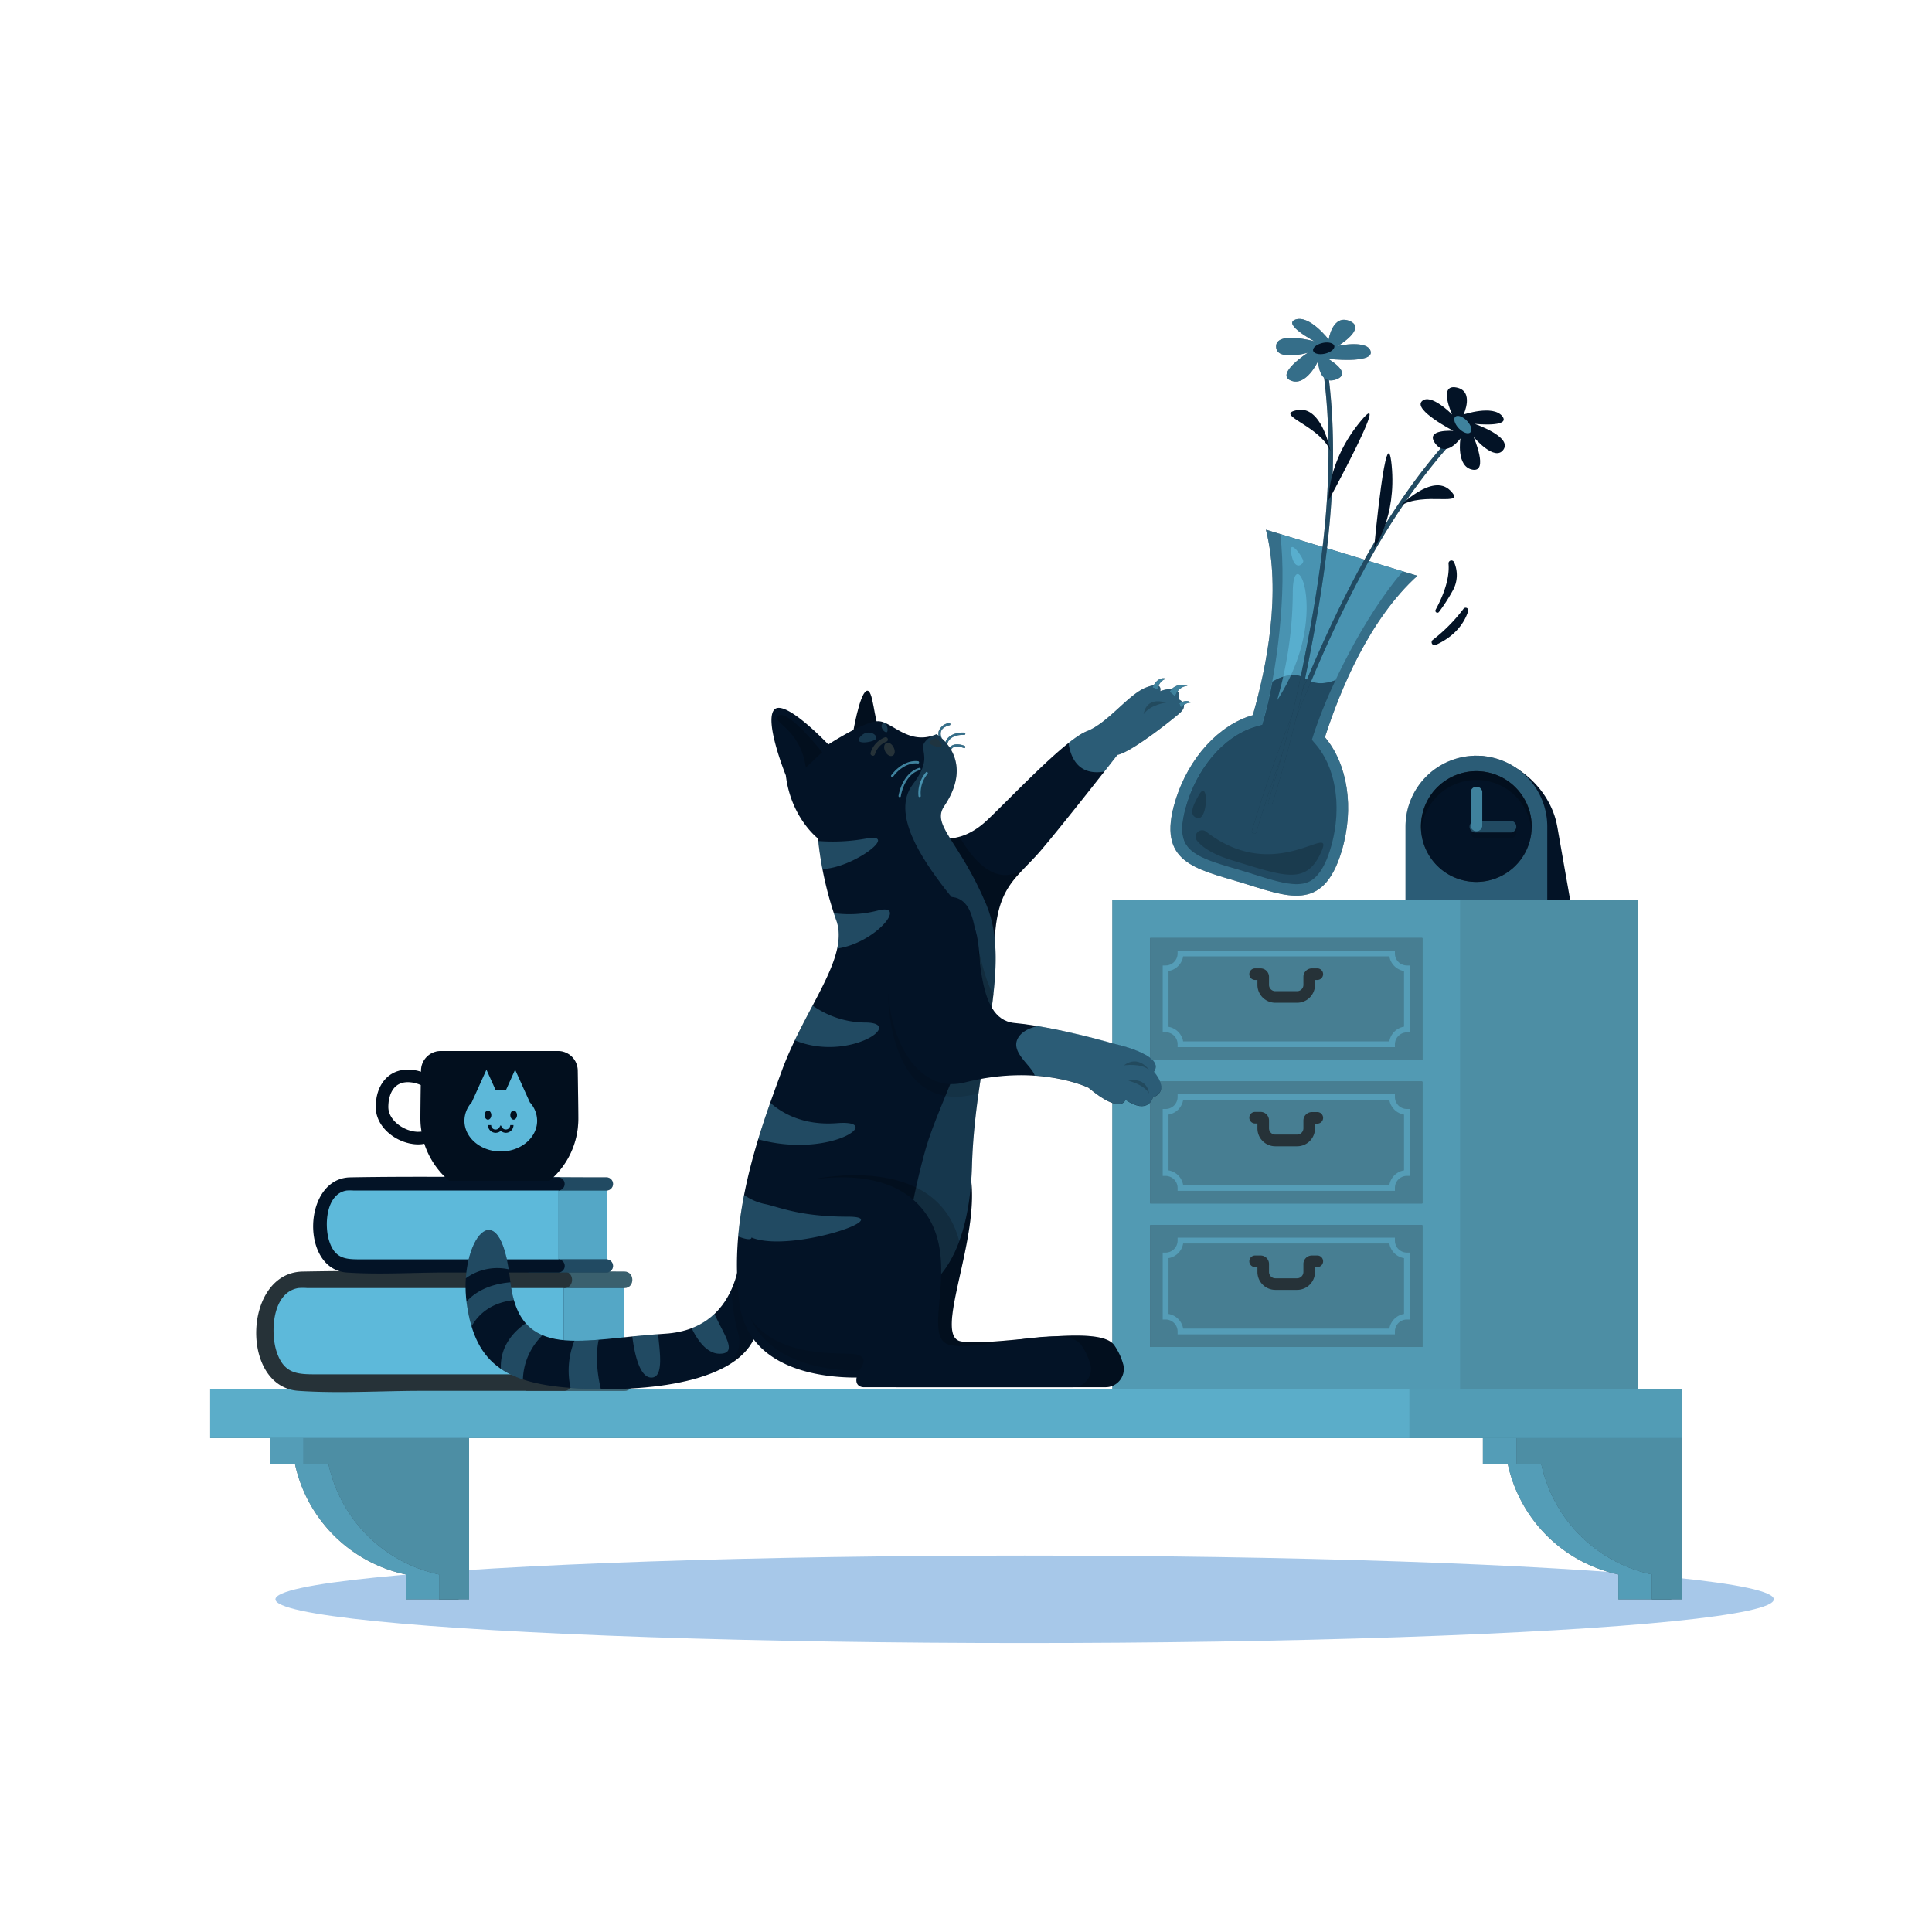 <svg xmlns="http://www.w3.org/2000/svg" viewBox="0 0 500 500"><ellipse cx="265.17" cy="413.9" rx="193.89" ry="11.32" style="fill:#a7c8e9"/><path d="M105 371.07H69.9v7.77h6.43A37.27 37.27 0 0 0 105 407.47v6.43h13.67v-42.83Z" style="fill:#263238"/><path d="M105 371.07H69.9v7.77h6.43A37.27 37.27 0 0 0 105 407.47v6.43h13.67v-42.83Z" style="fill:#68cbed;opacity:.7"/><path d="M113.63 371.07H78.57v7.77H85a37.25 37.25 0 0 0 28.63 28.63v6.43h7.77v-42.83Z" style="fill:#263238"/><path d="M113.63 371.07H78.57v7.77H85a37.25 37.25 0 0 0 28.63 28.63v6.43h7.77v-42.83Z" style="fill:#68cbed;opacity:.6"/><path d="M418.83 371.07h-35.06v7.77h6.43a37.26 37.26 0 0 0 28.63 28.63v6.43h13.68v-42.83Z" style="fill:#263238"/><path d="M418.83 371.07h-35.06v7.77h6.43a37.26 37.26 0 0 0 28.63 28.63v6.43h13.68v-42.83Z" style="fill:#68cbed;opacity:.7"/><path d="M427.5 371.07h-35.06v7.77h6.43a37.25 37.25 0 0 0 28.63 28.63v6.43h7.77v-42.83Z" style="fill:#263238"/><path d="M427.5 371.07h-35.06v7.77h6.43a37.25 37.25 0 0 0 28.63 28.63v6.43h7.77v-42.83Z" style="fill:#68cbed;opacity:.6"/><path d="M54.39 359.51h380.88v12.67H54.39z" style="fill:#263238"/><path d="M54.39 359.51h380.88v12.67H54.39z" style="fill:#68cbed;opacity:.8"/><path d="M364.74 359.51h70.53v12.67h-70.53z" style="opacity:.1"/><path d="M287.88 232.98h135.94v126.61H287.88z" style="fill:#263238"/><path d="M287.88 232.98h89.98v126.61h-89.98z" style="fill:#68cbed;opacity:.2"/><path d="M287.88 232.98h135.94v126.61H287.88z" style="fill:#68cbed;opacity:.6"/><path d="M297.66 242.75h70.43v31.53h-70.43z" style="fill:#263238"/><path d="M297.66 242.75h70.43v31.53h-70.43z" style="fill:#68cbed;opacity:.5"/><g style="opacity:.4"><path d="M361 271h-56.24v-.75a3.1 3.1 0 0 0-3.1-3.11h-.75v-17.28h.75a3.1 3.1 0 0 0 3.1-3.11V246H361v.75a3.11 3.11 0 0 0 3.11 3.11h.75v17.32h-.75a3.11 3.11 0 0 0-3.11 3.11Zm-54.78-1.5h53.34a4.63 4.63 0 0 1 3.8-3.8v-14.4a4.63 4.63 0 0 1-3.8-3.8H306.2a4.62 4.62 0 0 1-3.79 3.8v14.44a4.62 4.62 0 0 1 3.79 3.8Z" style="fill:#68cbed"/></g><path d="M335.69 259.51h-5.64a4.64 4.64 0 0 1-4.63-4.63v-1.27h-.6a1.5 1.5 0 0 1-1.5-1.5 1.5 1.5 0 0 1 1.5-1.5h1.41a2.19 2.19 0 0 1 2.19 2.2v2.07a1.63 1.63 0 0 0 1.63 1.63h5.64a1.63 1.63 0 0 0 1.63-1.63v-2.07a2.2 2.2 0 0 1 2.2-2.2h1.4a1.5 1.5 0 0 1 1.5 1.5 1.5 1.5 0 0 1-1.5 1.5h-.6v1.27a4.63 4.63 0 0 1-4.63 4.63M297.66 279.91h70.43v31.53h-70.43z" style="fill:#263238"/><path d="M297.66 279.91h70.43v31.53h-70.43z" style="fill:#68cbed;opacity:.5"/><g style="opacity:.4"><path d="M361 308.19h-56.24v-.75a3.11 3.11 0 0 0-3.1-3.11h-.75V287h.75a3.1 3.1 0 0 0 3.1-3.1v-.75H361v.75a3.1 3.1 0 0 0 3.11 3.1h.75v17.32h-.75a3.11 3.11 0 0 0-3.11 3.11Zm-54.78-1.5h53.34a4.63 4.63 0 0 1 3.8-3.8v-14.44a4.62 4.62 0 0 1-3.8-3.79H306.2a4.61 4.61 0 0 1-3.79 3.79v14.44a4.62 4.62 0 0 1 3.79 3.8Z" style="fill:#68cbed"/></g><path d="M335.69 296.66h-5.64a4.63 4.63 0 0 1-4.63-4.63v-1.27h-.6a1.5 1.5 0 0 1-1.5-1.5 1.5 1.5 0 0 1 1.5-1.5h1.41a2.2 2.2 0 0 1 2.19 2.2V292a1.63 1.63 0 0 0 1.63 1.63h5.64a1.63 1.63 0 0 0 1.63-1.63v-2a2.21 2.21 0 0 1 2.2-2.2h1.4a1.5 1.5 0 0 1 1.5 1.5 1.5 1.5 0 0 1-1.5 1.5h-.6v1.2a4.63 4.63 0 0 1-4.63 4.66M297.66 317.06h70.43v31.53h-70.43z" style="fill:#263238"/><path d="M297.66 317.06h70.43v31.53h-70.43z" style="fill:#68cbed;opacity:.5"/><g style="opacity:.4"><path d="M361 345.34h-56.24v-.75a3.1 3.1 0 0 0-3.1-3.1h-.75v-17.32h.75a3.11 3.11 0 0 0 3.1-3.11v-.75H361v.75a3.11 3.11 0 0 0 3.11 3.11h.75v17.32h-.75a3.1 3.1 0 0 0-3.11 3.1Zm-54.78-1.5h53.34a4.62 4.62 0 0 1 3.8-3.79v-14.44a4.63 4.63 0 0 1-3.8-3.8H306.2a4.62 4.62 0 0 1-3.79 3.8v14.44a4.61 4.61 0 0 1 3.79 3.79Z" style="fill:#68cbed"/></g><path d="M335.69 333.82h-5.64a4.64 4.64 0 0 1-4.63-4.64v-1.26h-.6a1.5 1.5 0 0 1-1.5-1.5 1.5 1.5 0 0 1 1.5-1.5h1.41a2.19 2.19 0 0 1 2.19 2.19v2.07a1.64 1.64 0 0 0 1.63 1.64h5.64a1.64 1.64 0 0 0 1.63-1.64v-2.07a2.2 2.2 0 0 1 2.2-2.19h1.4a1.5 1.5 0 0 1 1.5 1.5 1.5 1.5 0 0 1-1.5 1.5h-.6v1.26a4.63 4.63 0 0 1-4.63 4.64" style="fill:#263238"/><path d="M381.44 195.58c10.13 0 19.79 8.21 21.58 18.34l3.34 19h-36.67l-3.35-19Z" style="fill:#031326"/><path d="M363.75 213.92a18.34 18.34 0 0 1 36.68 0v19h-36.68Z" style="fill:#031326"/><path d="M363.75 213.92a18.34 18.34 0 0 1 36.68 0v19h-36.68Z" style="fill:#68cbed;opacity:.4"/><circle cx="382.09" cy="213.92" r="14.33" style="fill:#263238" transform="rotate(-76.72 382.072 213.926)"/><circle cx="382.09" cy="213.92" r="14.33" style="fill:#031326" transform="rotate(-76.72 382.072 213.926)"/><path d="M382.09 201.86a14.32 14.32 0 0 1 14.27 13.19c0-.37.06-.75.06-1.13a14.33 14.33 0 0 0-28.66 0c0 .38 0 .76.06 1.13a14.32 14.32 0 0 1 14.27-13.19" style="opacity:.2"/><path d="M391.14 213.91h-7.53v-7.53a1.52 1.52 0 0 0-3 0v9.05a1.52 1.52 0 0 0 1.52 1.52h9.05a1.52 1.52 0 0 0 0-3Z" style="opacity:.1"/><path d="M391.14 215.44a1.52 1.52 0 0 0 0-3h-9.05a1.52 1.52 0 1 0 0 3Z" style="fill:#031326"/><path d="M391.14 215.44a1.52 1.52 0 0 0 0-3h-9.05a1.52 1.52 0 1 0 0 3Z" style="fill:#68cbed;opacity:.3"/><path d="M383.61 204.87a1.52 1.52 0 0 0-3 0v9a1.52 1.52 0 0 0 3 0Z" style="fill:#031326"/><path d="M383.61 204.87a1.52 1.52 0 0 0-3 0v9a1.52 1.52 0 0 0 3 0Z" style="fill:#68cbed;opacity:.6"/><path d="M161.58 355.68v-22.33c2.75 0 2.75-4.27 0-4.27-8.51 0-17-.06-25.54-.11v31h25.54c2.75.03 2.75-4.29 0-4.29" style="fill:#263238"/><path d="M161.58 355.68v-22.33c2.75 0 2.75-4.27 0-4.27-8.51 0-17-.06-25.54-.11v31h25.54c2.75.03 2.75-4.29 0-4.29" style="fill:#68cbed;opacity:.3"/><path d="M141.74 333.35h19.84v22.29h-19.84z" style="fill:#031326"/><path d="M141.74 333.35h19.84v22.29h-19.84z" style="fill:#68cbed;opacity:.8"/><path d="M145.91 357.81H77.14c-4.73 0-8.56-5.95-8.56-13.3s3.83-13.3 8.56-13.3h68.77Z" style="fill:#031326"/><path d="M145.91 357.81H77.14c-4.73 0-8.56-5.95-8.56-13.3s3.83-13.3 8.56-13.3h68.77Z" style="fill:#68cbed;opacity:.9"/><path d="M145.91 329.08c-22.52 0-45.07-.41-67.58 0-15.42.28-16.25 29.83-1.12 30.87 10.54.72 21.38 0 32 0h36.75c2.75 0 2.75-4.27 0-4.27h-64c-4.94 0-8.47-.06-10.38-5.89-1.65-5-1.13-15.32 5.63-16.44a15 15 0 0 1 2.31 0h66.46c2.75 0 2.75-4.27 0-4.27Z" style="fill:#263238"/><path d="M157.07 325.92v-17.81a1.71 1.71 0 0 0 0-3.41c-6.78 0-13.58-.05-20.37-.09v24.72h20.37a1.71 1.71 0 0 0 0-3.41" style="fill:#031326"/><path d="M157.07 325.92v-17.81a1.71 1.71 0 0 0 0-3.41c-6.78 0-13.58-.05-20.37-.09v24.72h20.37a1.71 1.71 0 0 0 0-3.41" style="fill:#68cbed;opacity:.3"/><path d="M141.25 308.11h15.83v17.79h-15.83z" style="fill:#031326"/><path d="M141.25 308.11h15.83v17.79h-15.83z" style="fill:#68cbed;opacity:.8"/><path d="M144.57 327.62H89.7c-3.77 0-6.83-4.75-6.83-10.61s3.06-10.61 6.83-10.61h54.87Z" style="fill:#031326"/><path d="M144.57 327.62H89.7c-3.77 0-6.83-4.75-6.83-10.61s3.06-10.61 6.83-10.61h54.87Z" style="fill:#68cbed;opacity:.9"/><path d="M144.57 304.7c-18 0-36-.33-53.92 0-12.3.22-13 23.8-.89 24.63 8.41.57 17.06 0 25.49 0h29.32a1.71 1.71 0 0 0 0-3.41H93.49c-3.94 0-6.76-.05-8.28-4.7-1.32-4-.9-12.23 4.49-13.11a11.4 11.4 0 0 1 1.85 0h53a1.71 1.71 0 0 0 0-3.41Z" style="fill:#031326"/><path d="M149.51 277a5.1 5.1 0 0 0-5.09-5h-30.37a5.11 5.11 0 0 0-5.09 5v.37a11 11 0 0 0-3.38-.56c-5 0-8.33 3.89-8.33 9.68 0 5.53 5.82 9.67 11 9.67a8 8 0 0 0 1.57-.16 21.2 21.2 0 0 0 6.4 9.57h26a21 21 0 0 0 7.45-16.07c0-2.02-.06-6.73-.16-12.5m-41.23 15.92c-3.53 0-7.79-2.87-7.79-6.43 0-1.51.37-6.44 5.09-6.44a8.35 8.35 0 0 1 3.32.76c-.06 4-.1 7.15-.1 8.69a20.6 20.6 0 0 0 .3 3.36 5.4 5.4 0 0 1-.82.05Z" style="fill:#031326"/><path d="M149.51 277a5.1 5.1 0 0 0-5.09-5h-30.37a5.11 5.11 0 0 0-5.09 5v.37a11 11 0 0 0-3.38-.56c-5 0-8.33 3.89-8.33 9.68 0 5.53 5.82 9.67 11 9.67a8 8 0 0 0 1.57-.16 21.2 21.2 0 0 0 6.4 9.57h26a21 21 0 0 0 7.45-16.07c0-2.02-.06-6.73-.16-12.5m-41.23 15.92c-3.53 0-7.79-2.87-7.79-6.43 0-1.51.37-6.44 5.09-6.44a8.35 8.35 0 0 1 3.32.76c-.06 4-.1 7.15-.1 8.69a20.6 20.6 0 0 0 .3 3.36 5.4 5.4 0 0 1-.82.05Z" style="opacity:.2"/><path d="m137.12 285.28-3.81-8.45-2.4 5.35a9.5 9.5 0 0 0-2.61 0l-2.41-5.35-3.81 8.45a7.15 7.15 0 0 0-1.89 4.77c0 4.39 4.22 7.95 9.41 7.95s9.41-3.56 9.41-7.95a7.15 7.15 0 0 0-1.89-4.77m-11.7 3.31c0-.65.38-1.17.86-1.17s.87.52.87 1.17-.39 1.18-.87 1.18-.86-.53-.86-1.18m5.51 4.58a2 2 0 0 1-1.33-.52 1.94 1.94 0 0 1-1.32.52 2 2 0 0 1-2-2h.83a1.14 1.14 0 0 0 2.12.6l.35-.57.36.57a1.14 1.14 0 0 0 2.11-.6h.84a2 2 0 0 1-1.96 2m2-3.4c-.48 0-.86-.53-.86-1.18s.38-1.17.86-1.17.87.52.87 1.17-.4 1.18-.88 1.18Z" style="fill:#68cbed;opacity:.9"/><path d="M342.89 190.79c4-12.37 11.53-30.57 23.93-41.78l-39.2-11.93c4.06 16.22.19 35.55-3.39 48-8.62 2.46-16.6 10.82-20.08 22.25-4.84 15.91 5.21 17.47 17.09 21.08s21.1 7.91 25.94-8c3.47-11.41 1.5-22.78-4.29-29.62" style="fill:#031326"/><path d="M342.89 190.79c4-12.37 11.53-30.57 23.93-41.78l-39.2-11.93c4.06 16.22.19 35.55-3.39 48-8.62 2.46-16.6 10.82-20.08 22.25-4.84 15.91 5.21 17.47 17.09 21.08s21.1 7.91 25.94-8c3.47-11.41 1.5-22.78-4.29-29.62" style="fill:#68cbed;opacity:.5"/><path d="M344.31 219.58c3.05-10 1.59-20.58-3.71-26.85l-1.08-1.27.51-1.59c3.68-11.43 13-30.34 23-42l-31.69-9.64c1.83 15.28-1 36.18-4.27 47.72l-.45 1.6-1.61.46c-7.9 2.25-15 10.19-18 20.24-1.38 4.55-1.48 7.83-.29 10 1.77 3.28 6.85 4.78 12.73 6.51 1.74.51 3.57 1.07 5.3 1.61 5.85 1.84 10.91 3.42 14.2 1.69 2.22-1.15 3.97-3.93 5.36-8.48" style="fill:#68cbed;opacity:.4"/><path d="m340.6 192.73-1.08-1.27.51-1.59a122 122 0 0 1 5.63-13.87c-1.93.77-5 1.5-7.7-.32-3.09-2.1-6.87-.34-8.65.73-.67 3.57-1.41 6.83-2.2 9.55l-.45 1.6-1.61.46c-7.9 2.25-15 10.19-18 20.24-1.38 4.55-1.48 7.83-.29 10 1.77 3.28 6.85 4.78 12.73 6.51 1.74.51 3.57 1.07 5.3 1.61 5.85 1.84 10.91 3.42 14.2 1.69 2.21-1.17 4-4 5.35-8.5 3.02-10.03 1.56-20.57-3.74-26.84" style="fill:#031326"/><path d="m340.6 192.73-1.08-1.27.51-1.59a122 122 0 0 1 5.63-13.87c-1.93.77-5 1.5-7.7-.32-3.09-2.1-6.87-.34-8.65.73-.67 3.57-1.41 6.83-2.2 9.55l-.45 1.6-1.61.46c-7.9 2.25-15 10.19-18 20.24-1.38 4.55-1.48 7.83-.29 10 1.77 3.28 6.85 4.78 12.73 6.51 1.74.51 3.57 1.07 5.3 1.61 5.85 1.84 10.91 3.42 14.2 1.69 2.21-1.17 4-4 5.35-8.5 3.02-10.03 1.56-20.57-3.74-26.84" style="fill:#68cbed;opacity:.3"/><path d="M330.51 181.26a101.2 101.2 0 0 0 4.06-27.69c-.07-14.66 10.37 5.43-4.06 27.69M337.28 145.27c-.08.9-2.27 2.62-3.09-1.93s3.17 1.02 3.09 1.93" style="fill:#68cbed;opacity:.5"/><g style="opacity:.2"><path d="M312.12 215.2a1.68 1.68 0 0 0-2.36 2.34c1.36 1.71 4.05 3.58 9.19 5.14 13.55 4.12 19.13 6.5 23-2.24 3.62-8.25-11.64 8.99-29.83-5.24M309.59 211.64c-1.39-.65-1.64-2 .81-6.1s2.29 7.55-.81 6.1"/></g><path d="M325.16 215.34a349 349 0 0 1 13.15-36.61c9.54-23 21.11-46.25 38-64.86.52-.56-.29-1.45-.81-.88-16.47 18.17-27.87 40.63-37.34 63.07A350 350 0 0 0 324 215a.6.6 0 0 0 1.15.35Z" style="fill:#031326"/><g style="opacity:.3"><path d="M325.16 215.34a349 349 0 0 1 13.15-36.61c9.54-23 21.11-46.25 38-64.86.52-.56-.29-1.45-.81-.88-16.47 18.17-27.87 40.63-37.34 63.07A350 350 0 0 0 324 215a.6.6 0 0 0 1.15.35Z" style="fill:#68cbed"/></g><path d="M376.13 111.51s-7.52-.55-4.67 3.28 6.5-1.33 6.5-1.33-1.18 7.3 3.11 8.09.31-8.45.31-8.45 5.49 6.55 7.73 3.23-7.48-6.63-7.48-6.63 9.54 1 7.14-2-10-.42-10-.42 2.89-6.09-1.88-7-1.08 7-1.08 7-5.58-5.7-7.84-3.43 8.16 7.66 8.16 7.66M355.62 141.82s5.85-7.94 4.54-21.41-4.54 21.41-4.54 21.41M362.3 131s8.42-8.63 13-4.08-7 .08-13 4.08" style="fill:#031326"/><path d="M380.52 111.91c-.58.55-1.91.07-3-1.07s-1.46-2.49-.88-3 1.91-.07 3 1.07 1.46 2.46.88 3" style="fill:#68cbed;opacity:.6"/><path d="M328.23 207.49a350 350 0 0 0 9.47-37.73c4.89-24.44 8.22-50.17 4.57-75-.11-.76 1.05-1 1.16-.28 3.57 24.26.52 49.27-4.1 73.18a349 349 0 0 1-10 40.19.6.6 0 0 1-1.14-.35Z" style="fill:#031326"/><g style="opacity:.3"><path d="M328.23 207.49a350 350 0 0 0 9.47-37.73c4.89-24.44 8.22-50.17 4.57-75-.11-.76 1.05-1 1.16-.28 3.57 24.26.52 49.27-4.1 73.18a349 349 0 0 1-10 40.19.6.6 0 0 1-1.14-.35Z" style="fill:#68cbed"/></g><path d="M343.71 92.87s6.55 3.73 2.06 5.33-4.66-4.73-4.66-4.73-3.09 6.72-7.09 5 4.45-7.18 4.45-7.18-8.22 2.38-8.22-1.63 9.9-1.34 9.9-1.34-8.47-4.49-4.81-5.64 8.52 5.2 8.52 5.2 1-6.67 5.46-4.78-3 6.4-3 6.4 7.81-1.63 8.42 1.52-11.03 1.85-11.03 1.85" style="fill:#031326"/><path d="M343.71 92.87s6.55 3.73 2.06 5.33-4.66-4.73-4.66-4.73-3.09 6.72-7.09 5 4.45-7.18 4.45-7.18-8.22 2.38-8.22-1.63 9.9-1.34 9.9-1.34-8.47-4.49-4.81-5.64 8.52 5.2 8.52 5.2 1-6.67 5.46-4.78-3 6.4-3 6.4 7.81-1.63 8.42 1.52-11.03 1.85-11.03 1.85" style="fill:#68cbed;opacity:.5"/><path d="M343.86 129.47s-.43-9.86 8.15-20.31-8.15 20.31-8.15 20.31M344.33 116.78s-2.19-11.85-8.56-10.65 5.85 3.92 8.56 10.65M339.84 90.76c.18.78 1.55 1.12 3.07.77s2.59-1.27 2.41-2-1.55-1.12-3.06-.76-2.6 1.23-2.42 1.99M374.88 145.89a.75.75 0 0 1 1.43-.4 8.19 8.19 0 0 1-.43 7.51 45 45 0 0 1-3.48 5.38.52.52 0 0 1-.87-.56c1.94-3.58 3.68-7.99 3.35-11.93M370.74 165.65a42.7 42.7 0 0 0 8-8.08.69.69 0 0 1 1.22.61c-.88 2.71-3.07 6.34-8.45 8.76a.77.77 0 0 1-.77-1.29M243.37 216.75s5.5 1.8 12.22-4.6 20.16-20.76 25.66-22.9 10.7-9.47 15.28-11.3 3.73.92 3.73.92 5.76-2.22 4.82 2.14c0 0 2.95 1.22.1 3.66s-12.62 10.08-16 10.69c0 0-12.84 16.5-19.56 24.45s-12.31 9.45-12.26 26.87-13.99-29.93-13.99-29.93" style="fill:#031326"/><path d="M248.36 216.53a9.4 9.4 0 0 1-5 .22s14.05 47.35 14 29.93c0-13.34 3.24-17.35 7.79-22.07-8.07 6.06-14.78-4.43-16.79-8.08" style="opacity:.2"/><path d="M305.08 181c.94-4.36-4.82-2.14-4.82-2.14s.85-2.75-3.73-.92-9.78 9.17-15.28 11.3a21 21 0 0 0-4.72 3.06c.54 3.74 2.53 8.53 9.29 7.38l3.38-4.33c3.36-.61 13.13-8.24 16-10.69s-.12-3.66-.12-3.66" style="fill:#68cbed;opacity:.4"/><path d="M305.19 182s2-1.17 2.92-.17a3.82 3.82 0 0 0-2.52 1.26ZM302.7 179a3.84 3.84 0 0 1 4.64-1.51 3.48 3.48 0 0 0-3.18 2.81ZM298.28 177.91s1.21-3 3.53-2.26a3 3 0 0 0-2.15 2.81Z" style="fill:#031326"/><g style="opacity:.6"><path d="M305.19 182s2-1.17 2.92-.17a3.82 3.82 0 0 0-2.52 1.26ZM302.7 179a3.84 3.84 0 0 1 4.64-1.51 3.48 3.48 0 0 0-3.18 2.81ZM298.28 177.91s1.21-3 3.53-2.26a3 3 0 0 0-2.15 2.81Z" style="fill:#68cbed"/></g><path d="M301.81 181.84s-4 .42-5.86 3c.05 0 .38-4.67 5.86-3" style="opacity:.2"/><path d="M191.78 320.4s1.51 23.52-19.74 24.77-37.67 7.5-40-13.75c-2.68-24.41-13.5-10.13-11.25 5.94s10.5 21.31 31 22.06 42.6-3 44.42-16.63Z" style="fill:#031326"/><path d="M131.64 328.49c-2.73-17.25-10.27-9.79-11.08 2.32a13.93 13.93 0 0 1 11.08-2.32M132.1 331.86c-3.21.26-8.06 1.3-11.37 5 0 .18 0 .35.06.52a40 40 0 0 0 1.24 5.89c1.59-2.83 4.75-6.12 11-6.82a28.5 28.5 0 0 1-.93-4.59" style="fill:#68cbed;opacity:.3"/><g style="opacity:.3"><path d="M140.41 345.56a11.76 11.76 0 0 1-4.34-3.1c-2.83 1.93-6.72 5.71-6.45 11.79a23.5 23.5 0 0 0 5.71 2.75 16.58 16.58 0 0 1 5.08-11.44M155.5 359.51c-.7-2.94-1.57-8.12-.56-12.78-2.22.18-4.32.28-6.28.25a20.7 20.7 0 0 0-1 12.21c1.33.1 2.7.18 4.14.23 1.2.05 2.46.08 3.7.09M184.91 340a17.8 17.8 0 0 1-5.92 3.72c1.54 3.17 4 6.72 7.4 6.62 4.82-.1.61-5.4-1.48-10.34M168.64 356.52c3.16-.1 2.13-6.54 1.67-11.23-2.29.16-4.51.37-6.67.59.48 3.9 1.78 10.74 5 10.64" style="fill:#68cbed"/></g><path d="M187.22 354c5-2.61 8.33-6.25 9-11.2l-4.43-22.39a31.6 31.6 0 0 1-2.46 13.26 48.3 48.3 0 0 0 1.73 11.54c1.12 3.96-1.18 6.85-3.84 8.79" style="opacity:.1"/><path d="M208.09 291.66s27-9 39.33 4.34-7.72 49.71 1.32 51.16 35.65-4.79 39.63 1a16 16 0 0 1 2.33 5 4.72 4.72 0 0 1-4.61 5.85H232s-3.26 0-1.09-4.34c-.04 0-47.41-13.47-22.82-63.01" style="fill:#031326"/><path d="M208.09 291.66s27-9 39.33 4.34-7.72 49.71 1.32 51.16 35.65-4.79 39.63 1a16 16 0 0 1 2.33 5 4.72 4.72 0 0 1-4.61 5.85H232s-3.26 0-1.09-4.34c-.04 0-47.41-13.47-22.82-63.01" style="opacity:.2"/><path d="M220.7 190s1.67-10.17 3.5-11.17 2 8.17 3.36 9.5Z" style="fill:#031326"/><path d="M220.7 190s1.67-10.17 3.5-11.17 2 8.17 3.36 9.5Z" style="opacity:.2"/><path d="M243.64 190.79a2.4 2.4 0 0 1-.17-1.16c.14-1.16 1.27-1.66 2.28-1.92.37-.09.21-.67-.16-.58a3.24 3.24 0 0 0-2.69 2.24 2.9 2.9 0 0 0 .22 1.72c.17.35.68 0 .52-.3M245.18 192.52c.43-1.91 2.71-2.41 4.36-2.33.38 0 .38-.58 0-.6-1.92-.09-4.45.6-4.94 2.77-.08.38.5.54.58.16M246.22 193.91c.65-1.09 2.32-.68 3.24-.31.36.14.51-.44.16-.58-1.21-.48-3.11-.75-3.92.58a.3.3 0 0 0 .52.31" style="fill:#031326"/><g style="opacity:.5"><path d="M243.64 190.79a2.4 2.4 0 0 1-.17-1.16c.14-1.16 1.27-1.66 2.28-1.92.37-.09.21-.67-.16-.58a3.24 3.24 0 0 0-2.69 2.24 2.9 2.9 0 0 0 .22 1.72c.17.35.68 0 .52-.3M245.18 192.52c.43-1.91 2.71-2.41 4.36-2.33.38 0 .38-.58 0-.6-1.92-.09-4.45.6-4.94 2.77-.08.38.5.54.58.16M246.22 193.91c.65-1.09 2.32-.68 3.24-.31.36.14.51-.44.16-.58-1.21-.48-3.11-.75-3.92.58a.3.3 0 0 0 .52.31" style="fill:#68cbed"/></g><path d="M244.35 208.65c-3.37 5 4 9 10.88 25.39s-2.87 39.65-3.68 67.65-13.16 32.22-13.16 32.22l-12.69 22.43s-31.33 3.33-34.33-19 5-44 11-60.33 17.67-29.34 14-39a91 91 0 0 1-4.67-21s-7-5.34-8.33-16.34c0 0-5.67-14-3-17s14 9 14 9 9.7-6.33 13.19-6 7.81 6.34 14.81 3.34c0-.01 10.3 6.29 1.98 18.64" style="fill:#031326"/><path d="M251.55 301.69c.81-28 10.59-51.28 3.68-67.65s-14.23-20.38-10.88-25.39c8.32-12.35-2-18.64-2-18.64-.41.17-.81.31-1.2.43-1.25.85-2.35 1.89-2.26 2.9.18 2.28 1.45 4.22-2.69 9.71-5.62 7.45 2.37 19.22 8.43 27.08s8.43 6.25 9 19.74c.69 15.67-10.42 34.82-14 47.25-3 10.49-7.42 30.94-5.32 43.83l4-7s12.43-4.26 13.24-32.26" style="fill:#68cbed;opacity:.2"/><path d="M242.37 191.05s-2.27.56-1.71 1.37 5.34 2 1.71-1.37" style="fill:#263238;opacity:.6"/><path d="m208.54 198.67 4.25-4s-8.63-11-11.25-9.5 5.62 3.13 7 13.5" style="opacity:.2"/><path d="M226.78 191.09c.29-1-2.27-2.62-4.18-.37s3.89 1.38 4.18.37M229.51 189.47c-.54.3-2-1.34-1.06-2.26s1.61 1.95 1.06 2.26" style="fill:#68cbed;opacity:.2"/><g style="opacity:.6"><path d="M237.58 197c-2.78-.33-5.37 1.54-6.93 3.64-.23.32.29.61.52.31 1.44-1.95 3.85-3.66 6.41-3.35.38 0 .38-.56 0-.6M237.92 198.72c-3.12.9-4.86 4.27-5.38 7.22-.07.37.51.54.58.16.48-2.74 2-6 4.95-6.8a.3.3 0 0 0-.15-.58M239.62 199.89a8.3 8.3 0 0 0-1.92 6.11c0 .38.61.38.6 0a7.78 7.78 0 0 1 1.74-5.71c.27-.27-.15-.7-.42-.42Z" style="fill:#68cbed"/></g><path d="M210.54 305.19 208 310l3.83 5.16 11.5 8.67s6.95 8.06 13.65 12.49l1.37-2.42s6-2.05 9.89-12.73c-6-23.17-37.7-15.98-37.7-15.98" style="opacity:.2"/><path d="M255.46 268.77 237.54 260l-6.67-7.34-1 5s-.14 23.64 15 26c3.5.56 6.13-.25 8.36-.6.7-4.96 1.5-9.73 2.23-14.29" style="opacity:.1"/><g style="opacity:.3"><path d="M212.85 224.9c7.92-.22 20.11-9.45 11.35-7.89a48.4 48.4 0 0 1-12.43.64c.12 1.18.45 3.87 1.08 7.25M227.24 235.63a29.2 29.2 0 0 1-11.48.68c.19.57.4 1.14.61 1.7a13 13 0 0 1 .29 7.47c9.93-1.39 18.44-11.85 10.58-9.85M216.64 290.67c-9.06.71-14.61-2.87-17.3-5.3-1.06 3-2.12 6.2-3.12 9.47 18.59 5.16 33.09-5.15 20.42-4.17M224.2 264.63a23.87 23.87 0 0 1-13.9-4.4c-1.51 2.86-3.11 5.87-4.61 9 13.72 5.68 28.55-4.38 18.51-4.6" style="fill:#68cbed"/></g><path d="M231.26 193.41c.47.9.36 1.89-.27 2.17s-1.42-.17-1.89-1.09-.35-1.9.28-2.18 1.42.17 1.88 1.1M226.05 195.58a.55.55 0 0 0 .39-.39 5.06 5.06 0 0 1 3-3.26.6.6 0 0 0 .28-.81.62.62 0 0 0-.62-.33 6.14 6.14 0 0 0-3.78 4 .58.58 0 0 0 .37.75.5.5 0 0 0 .36.04" style="fill:#263238"/><path d="M257.11 257.27c-2.61-3.52-5.28-18-5.28-18l-1.2-2.66-2.75 5.75 2.25 14.64 6.21 6.09c.29-1.98.56-3.92.77-5.82" style="opacity:.2"/><path d="M237.29 235.68s10-8 13.67 0 .9 28.07 11.62 29.07 25.27 5.25 25.27 5.25 14 2.89 10.77 7.36c0 0 4.44 4.86-.24 6.65 0 0-1.13 4.67-7.12.61 0 0-1 4.05-9.57-3.11 0 0-12.77-6.28-32-1.38s-26.76-33.7-12.4-44.45" style="fill:#031326"/><path d="M298.62 277.32c3.27-4.47-10.77-7.36-10.77-7.36a193 193 0 0 0-19.32-4.42c-2.09.49-4.43 1.49-5.29 3.56-1.42 3.46 3.77 6.73 4.54 9.24 8.73.59 13.91 3.13 13.91 3.13 8.56 7.16 9.57 3.11 9.57 3.11 6 4.06 7.12-.61 7.12-.61 4.68-1.79.24-6.65.24-6.65" style="fill:#68cbed;opacity:.4"/><g style="opacity:.2"><path d="M292 279.68s4.12 1 5.38 3.32c-.04 0-.27-4.27-5.38-3.32M290.85 275.72s4.27-.66 6.49 1.11c0 0-2.69-3.96-6.49-1.11"/></g><path d="M199.59 307.66s26-9 38.33 4.34-.72 34.71 8.32 36.16 29.65-5.79 33.63 0a16 16 0 0 1 2.33 5 4.72 4.72 0 0 1-4.61 5.85h-54.13s-3.26 0-1.09-4.34c0 0-47.37 2.53-22.78-47.01" style="fill:#031326"/><path d="M219.5 314.88c-12.89 0-18.11-2.64-21.75-3.32a14.7 14.7 0 0 1-5.18-2.29 104 104 0 0 0-1.52 10.73c3.68 1.4 3.43.26 3.43.26 9.84 4.09 37.91-5.38 25.02-5.38" style="fill:#68cbed;opacity:.3"/><path d="M220.43 350.37c-5.5-.28-19.42.53-26.17-9.18 6.39 14.63 28.11 13.48 28.11 13.48s3.56-4.01-1.94-4.3" style="opacity:.1"/></svg>